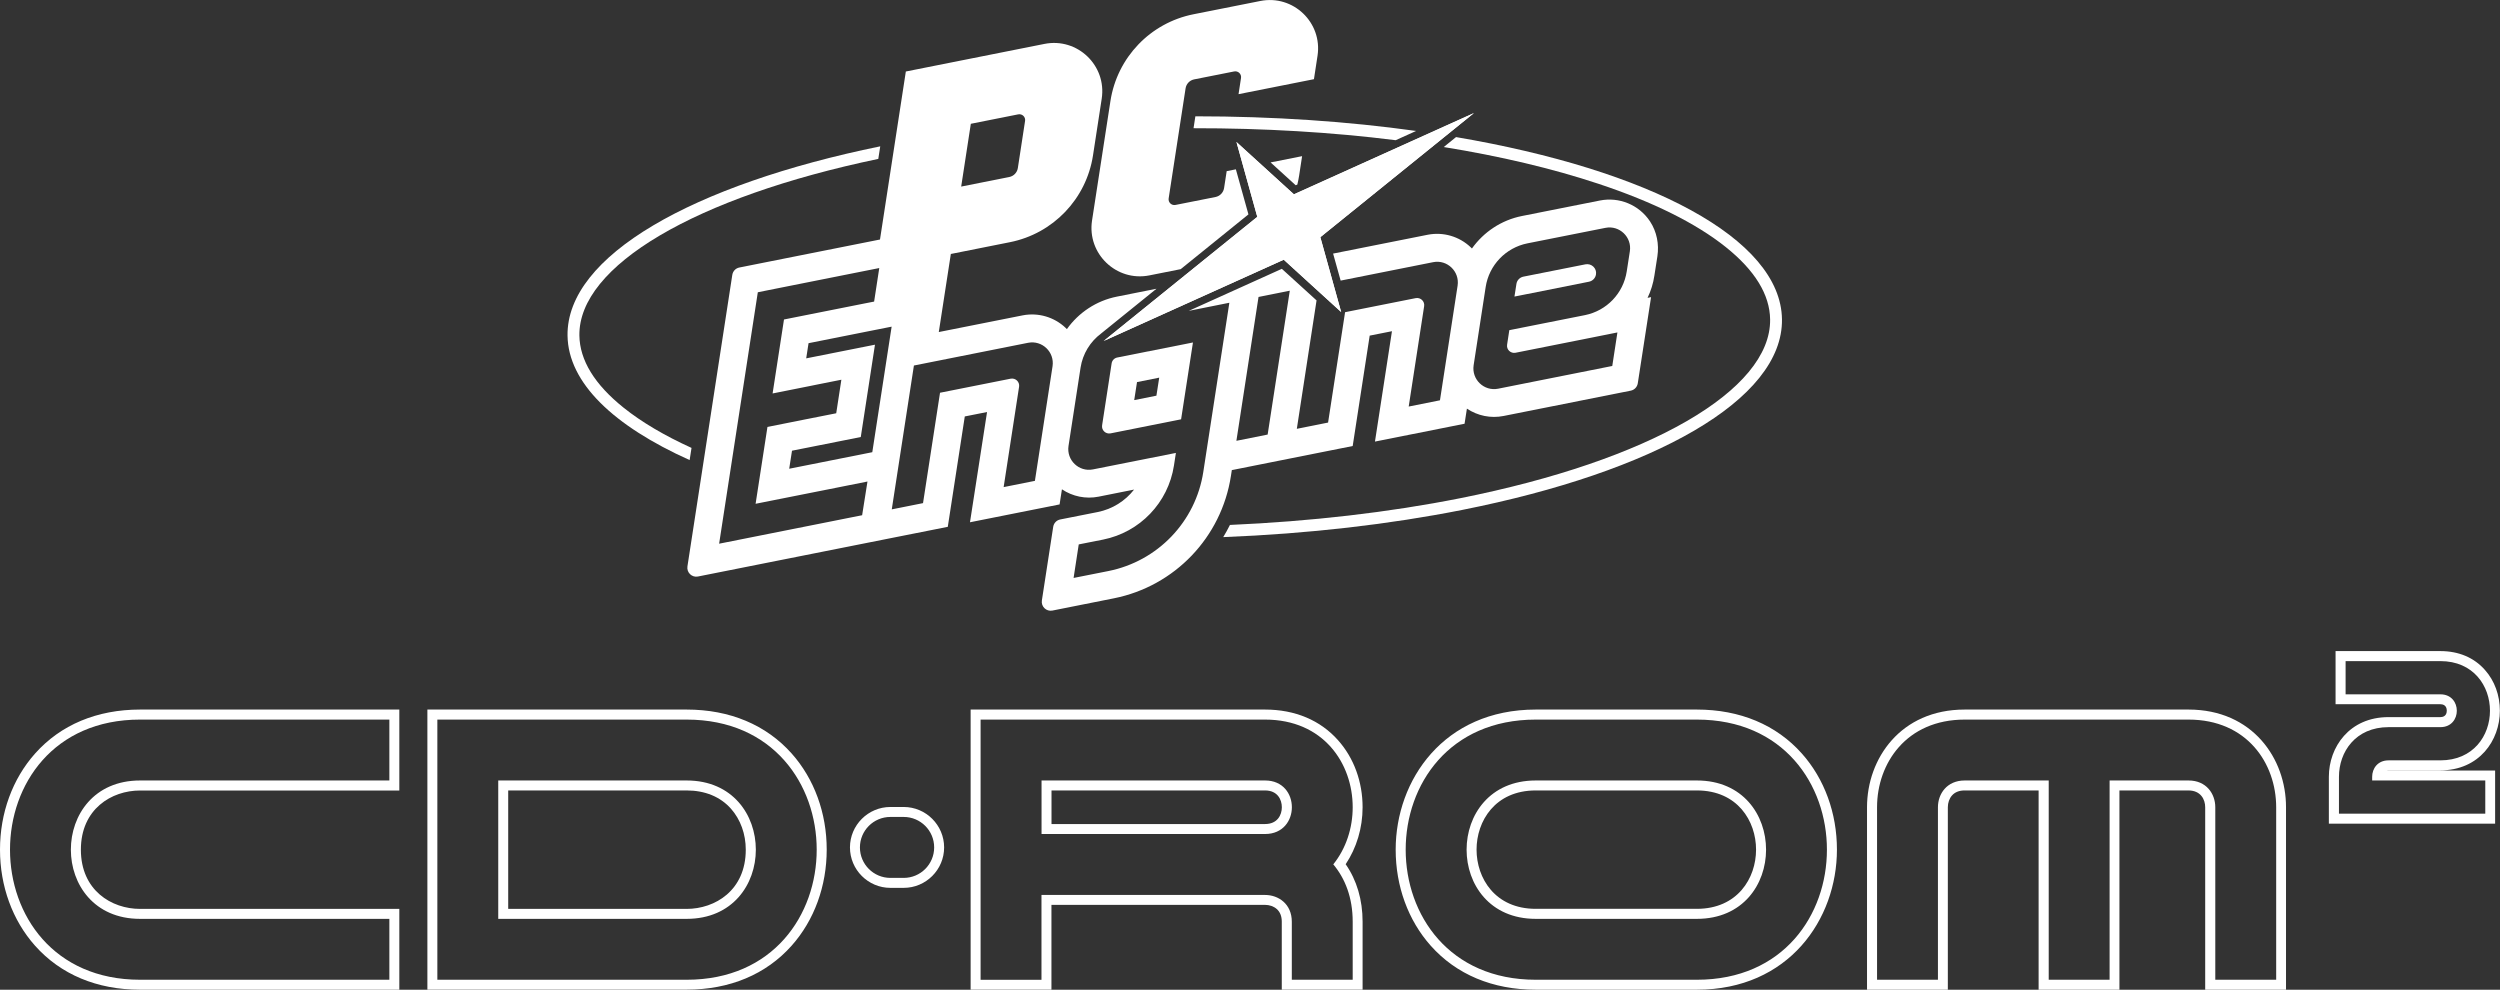 <?xml version="1.0" encoding="utf-8"?>
<!-- Generator: Adobe Illustrator 25.2.3, SVG Export Plug-In . SVG Version: 6.00 Build 0)  -->
<svg version="1.1" id="Layer_1" xmlns="http://www.w3.org/2000/svg" xmlns:xlink="http://www.w3.org/1999/xlink" x="0px" y="0px"
	 viewBox="0 0 3839 1519.8" style="enable-background:new 0 0 3839 1519.8;" xml:space="preserve">
<rect x="0" y="0" width="3839" height="1519.8" fill="#333333" stroke="none"/>
<style type="text/css">
	.st0{fill:#FFFFFF;}
</style>
<g>
	<g>
		<g>
			<polygon class="st0" points="2263.4,173.6 1986.9,298.4 1898.7,218.1 1930.7,333 1694.8,523.6 1971.3,398.8 2059.5,479.2 
				2027.5,364.2 			"/>
			<g>
				<polygon class="st0" points="2263.4,173.6 1986.9,298.4 1898.7,218.1 1930.7,333 1694.8,523.6 1971.3,398.8 2059.5,479.2 
					2027.5,364.2 				"/>
			</g>
			<g>
				<path class="st0" d="M1989.7,284.5l2.5-1.1c1.1-4.6,2.1-9.3,2.8-14.1l4.5-29.5l-48.4,9.6L1989.7,284.5z"/>
				<path class="st0" d="M1764.9,422.9l48.2-9.6l104-84.1l-19.3-69.2l-14.1,2.8l-4,26c-1.1,6.9-6.3,12.3-13.1,13.7l-61.5,12.2
					c-6.1,1.2-11.5-4-10.5-10.1l26-169c1.1-6.9,6.3-12.3,13.1-13.7l61.5-12.2c6.1-1.2,11.5,4,10.5,10.1l-3.8,24.8l115.8-23l5.5-36
					c7.8-50.9-37.3-94.1-87.8-84.1l-102.7,20.4c-66.3,13.2-117.2,66.4-127.5,133.2l-28.3,183.8
					C1669.3,389.7,1714.4,432.9,1764.9,422.9z"/>
			</g>
			<path class="st0" d="M957.8,626.2c-44.7-35.7-67.6-73.1-68.1-111.1c-1.4-106.8,178.1-212.4,459-271.1l3-19.3
				c-287.7,58.9-481.8,168.1-480.2,290.6c1,72.6,70.7,138.7,187.5,191.2l2.9-18.7C1020.2,668.8,985.3,648.2,957.8,626.2z"/>
			<path class="st0" d="M1835.6,178.6l-2.8,18.3c107.8-0.1,212.5,6.1,310.4,18.4l31.4-14.2C2070.1,186.5,1955.7,178.6,1835.6,178.6z
				"/>
			<path class="st0" d="M2235.9,210.5l-18.9,15.3c86.6,14,166.7,32.9,237.5,56.4c84,27.9,149.8,60.6,195.6,97.2
				c44.7,35.7,67.6,73.1,68.1,111.1c1.5,109-185.4,216.7-476.1,274.6c-108.9,21.7-229.7,35.6-353.4,41c-3.2,6.4-6.6,12.6-10.3,18.7
				c132.1-5.2,256.4-19.8,367.2-41.8c293.6-58.4,492.5-168.8,490.8-292.7C2734.7,366.1,2532,260.9,2235.9,210.5z"/>
			<g>
				<path class="st0" d="M2434.6,405.9l-95.2,18.9c-5.6,1.1-10,5.6-10.8,11.3l-3,19.3l114.4-22.8c5.6-1.1,10-5.6,10.8-11.3l0,0
					C2452.3,412,2443.9,404.1,2434.6,405.9z"/>
				<path class="st0" d="M1707,558.1l-14.6,95c-1.2,7.5,5.5,13.8,12.9,12.4l108.4-21.6l18.2-118L1715.6,549
					C1711.1,549.9,1707.7,553.5,1707,558.1z M1746,586.7l34.1-6.8l-4.3,27.7l-34.1,6.8L1746,586.7z"/>
				<path class="st0" d="M2533.8,340c-17.1-25.8-47.7-37.9-76.9-32.1l-119.8,23.8c-31.6,6.3-58.8,24.6-76.8,49.9
					c-0.6-0.6-1.2-1.2-1.8-1.8c-17.6-16.8-42.3-24-66.2-19.3l-145.2,28.9l11.6,41.5l142-28.3c21.6-4.3,40.9,14.2,37.6,36
					l-27.1,176.1l-48,9.6l23.7-154.1c1.2-7.5-5.5-13.8-12.9-12.4l-108.5,21.6l-26.1,169.5l-48,9.6l30.3-197.2l-53.3-48.5l-143,64.6
					l14.4-2.9l48-9.6l0,0l-40,259.7c-11.7,76.4-70,137.2-145.8,152.3l-53.4,10.6l7.9-51.5l37.4-7.4c56.5-11.3,100-56.7,108.8-113.6
					l3-19.5l-127.3,25.3c-21.6,4.3-40.9-14.2-37.6-36l18.5-120.2c3.3-21.4,14.9-40,31.5-52.4l0.1-0.1l85-68.7l-60.8,12.1
					c-31.6,6.3-58.8,24.6-76.8,49.9c-0.6-0.6-1.2-1.2-1.8-1.8c-17.6-16.8-42.3-24-66.2-19.3l-128.7,25.6l3.6-23.3l14.9-96.6
					l90.8-18.1c66.3-13.2,117.2-66.4,127.5-133.2l13.4-87.2c7.8-50.9-37.3-94.1-87.8-84.1l-213,42.4l-39.7,258l-216,43
					c-5.6,1.1-9.9,5.6-10.8,11.3l-68.9,447.7c-1.4,9.4,6.9,17.3,16.1,15.5l290-57.7l0,0l93.7-18.6l26.1-169.5l34.2-6.8L1489.5,802
					l137.6-27.4l3.6-23.2c16.4,11,36.6,15.2,56.2,11.3l54.6-10.9c-13.6,17.5-33.3,30-55.9,34.5l-57.5,11.4
					c-5.6,1.1-9.9,5.6-10.8,11.3l-17.4,113.1c-1.4,9.4,6.9,17.3,16.1,15.5l94.4-18.8c93.5-18.6,165.3-93.7,179.8-187.8l1.4-9.1
					l92.8-18.5l0,0l92.8-18.5l26.1-169.5l34.2-6.8l-26.1,169.5l137.6-27.4l3.6-23.2c16.4,11,36.6,15.2,56.2,11.3l195.4-38.9
					c5.6-1.1,9.9-5.6,10.8-11.3l20.4-132.3l-5.4,1.1c5.1-10.7,8.7-22.1,10.5-34.2l4.6-29.6C2547.9,375.1,2544.2,355.8,2533.8,340z
					 M1490.8,190.1l72.8-14.5c6.1-1.2,11.5,4,10.5,10.1l-11.1,72.4c-1.1,6.9-6.3,12.3-13.1,13.7l-73.9,14.7L1490.8,190.1z
					 M1323.9,791.2l-20.8,4.1l-24.5,4.9l-136.6,27.2l-37.7,7.5l59.4-386.1l15.9-3.2l117.4-23.4l53.2-10.6l-7.9,51.5l-15.3,3
					l-123.1,24.5l-17.5,113.6l57.6-11.5l10.3-2.1l37.7-7.5l-7.9,51.5l-20.2,4l-27.8,5.5l-57.6,11.5l-18.2,118l126.3-25.1l7-1.4
					l38.5-7.7L1323.9,791.2z M1211.9,719.8l4.3-27.7l105.6-21l21.8-141.8l-105.6,21l3.6-23.3l87.8-17.5l39.8-7.9l-5.7,37l-24,155.8
					L1211.9,719.8z M1589.2,738.4l-48,9.6l23.7-154.1c1.2-7.5-5.5-13.8-12.9-12.4l-108.5,21.6l-26.1,169.5l-48,9.6l34-220.9
					l175.3-34.9c21.6-4.3,40.9,14.2,37.6,36L1589.2,738.4z M1946.6,667.3l-48,9.6l34-220.9l48-9.6L1946.6,667.3z M2502.8,385.9
					l-4.8,31c-5.2,33.6-30.8,60.3-64.1,67L2317.7,507l-3.4,22.3c-1.2,7.5,5.5,13.8,12.9,12.4l108.5-21.6l21.5-4.3l26.5-5.3
					l-7.9,51.5l-9.1,1.8l-166.2,33.1c-21.6,4.3-40.9-14.2-37.6-36l18.5-120.2c5.2-33.6,30.8-60.3,64.1-67l119.8-23.8
					C2486.8,345.6,2506.2,364.1,2502.8,385.9z"/>
			</g>
		</g>
	</g>
	<g>
		<path class="st0" d="M597.9,1105v93.5H215.1c-141.7,0-141.7,212.5,0,212.5h382.8v93.5H215.1c-266.3,0-266.3-399.5,0-399.5H597.9
			 M613.2,1089.6h-15.3H215.1c-66.2,0-122,23.4-161.3,67.6c-34.7,39-53.8,91.4-53.8,147.5c0,56.1,19.1,108.5,53.8,147.5
			c39.3,44.2,95.1,67.6,161.3,67.6h382.8h15.3v-15.3V1411v-15.3h-15.3H215.1c-43.8,0-90.9-28.4-90.9-90.9
			c0-62.5,47.1-90.9,90.9-90.9h382.8h15.3v-15.3V1105V1089.6L613.2,1089.6z"/>
		<path class="st0" d="M1054.4,1105c266.3,0,266.3,399.5,0,399.5H671.6v-2.1V1105H1054.4 M765.1,1411h289.3
			c141.7,0,141.7-212.5,0-212.5H765.1V1411 M1054.4,1089.6H671.6h-15.3v15.3v397.4v2.1v15.3h15.3h382.8c66.2,0,122-23.4,161.3-67.6
			c34.7-39,53.8-91.4,53.8-147.5c0-56.1-19.1-108.5-53.8-147.5C1176.4,1113,1120.6,1089.6,1054.4,1089.6L1054.4,1089.6z
			 M780.4,1213.8h273.9c28.3,0,51.9,9.7,68.2,28.1c14.6,16.5,22.7,38.8,22.7,62.9c0,62.5-47.1,90.9-90.9,90.9H780.4V1213.8
			L780.4,1213.8z"/>
		<path class="st0" d="M2605.7,1105L2605.7,1105c266.3,0,266.3,399.5,0,399.5h-247.4c-266.3,0-266.3-399.5,0-399.5L2605.7,1105
			 M2358.3,1411h247.4c141.7,0,141.7-212.5,0-212.5c0,0,0,0,0,0h-247.4c0,0,0-5,0-5c0,0,0,1.3,0,5
			C2216.7,1198.5,2216.7,1411,2358.3,1411 M2605.7,1089.6l-247.4,0c-141.2,0-215.1,108.2-215.1,215.1c0,56.1,19.1,108.5,53.8,147.5
			c39.3,44.2,95.1,67.6,161.3,67.6h247.4c141.2,0,215.1-108.2,215.1-215.1c0-56.1-19.1-108.5-53.8-147.5
			C2727.7,1113,2671.9,1089.6,2605.7,1089.6L2605.7,1089.6L2605.7,1089.6z M2373.7,1213.8h232c62.5,0,90.9,47.1,90.9,90.9
			c0,43.8-28.5,90.9-90.9,90.9h-247.4c-62.5,0-90.9-47.1-90.9-90.9c0-43.8,28.4-90.9,90.9-90.9L2373.7,1213.8L2373.7,1213.8
			L2373.7,1213.8z"/>
		<path class="st0" d="M1387.7,1254.5c25.8,0,46.8,20.9,46.8,46.8c0,25.8-20.9,46.8-46.8,46.8h-20.4c-25.8,0-46.8-20.9-46.8-46.8
			c0-25.8,20.9-46.8,46.8-46.8H1387.7 M1387.7,1239.2h-20.4c-34.2,0-62.1,27.9-62.1,62.1s27.9,62.1,62.1,62.1h20.4
			c34.2,0,62.1-27.9,62.1-62.1S1421.9,1239.2,1387.7,1239.2L1387.7,1239.2z"/>
		<path class="st0" d="M1942.6,1105c89.8,0,134.6,67.3,134.6,134.6c0,31.6-10,63.1-29.8,87.7c18.2,21.8,29.8,51,29.8,88.1v89.1
			h-93.5v-89.1c0-27.4-20.6-41.1-41.1-41.1v0h-343.3v130.3h-93.5V1105h93.5L1942.6,1105C1942.6,1105,1942.6,1105,1942.6,1105
			 M1599.4,1280.7h343.3c0,0,0,0,0,0c27.4,0,41.1-20.6,41.1-41.1c0-20.6-13.7-41.1-41.1-41.1c0,0,0,0,0,0h-343.3V1280.7
			 M1942.6,1089.6L1942.6,1089.6l-343.3,0h-93.5h-15.3v15.3v399.5v15.3h15.3h93.5h15.3v-15.3v-114.9h327.9c0,0,0,0,0,0
			c6.9,0,13.5,2.3,18.1,6.4c5.1,4.5,7.7,11.1,7.7,19.4v89.1v15.3h15.3h93.5h15.3v-15.3v-89.1c0-33.4-8.9-63.7-26-88.2
			c16.8-25.1,26-55.7,26-87.5c0-39-13.3-75.5-37.5-102.7C2027.6,1106,1988.7,1089.6,1942.6,1089.6L1942.6,1089.6z M1614.7,1213.8
			h327.9c19,0,25.8,13.9,25.8,25.8c0,11.9-6.8,25.8-25.8,25.8l-327.9,0V1213.8L1614.7,1213.8z"/>
		<path class="st0" d="M3360.7,1105c89.8,0,134.6,67.3,134.6,134.6v264.9h-93.5v-264.9c0-20.6-13.7-41.1-41.1-41.1v0h-121.2v306
			h-93.5v-306H3017v0c-27.4,0-41.1,20.6-41.1,41.1v264.9h-93.5v-264.9c0-67.3,44.9-134.6,134.6-134.6H3360.7 M3360.7,1089.6H3017
			c-98.5,0-150,75.4-150,150v264.9v15.3h15.3h93.5h15.3v-15.3v-264.9c0-6.9,2.3-13.5,6.4-18.1c4.5-5.1,11.1-7.7,19.4-7.7l113.6,0
			v290.7v15.3h15.3h93.5h15.3v-15.3v-290.7h105.9c19,0,25.8,13.9,25.8,25.8v264.9v15.3h15.3h93.5h15.3v-15.3v-264.9
			C3510.6,1165.1,3459.1,1089.6,3360.7,1089.6L3360.7,1089.6z"/>
		<g>
			<path class="st0" d="M3747.4,1015.2c101.6,0,101.6,152.4,0,152.4h-49.9h-9.6h-20c-16.8,0-25.2,12.6-25.2,25.2v5.7h173.7v51
				h-224.7v-27v-24v-5.7c0-38.1,25.4-76.2,76.2-76.2h29.7h49.9c33.6,0,33.6-50.4,0-50.4h-145.6v-51H3747.4 M3747.4,999.8h-145.6
				h-15.3v15.3v51v15.3h15.3h145.6c8.9,0,9.9,6.9,9.9,9.9c0,3-1,9.9-9.9,9.9h-49.9h-29.7c-60.1,0-91.6,46.1-91.6,91.6v5.7v24v27
				v15.3h15.3h224.7h15.3v-15.3v-51v-15.3h-15.3h-151c0.8-0.1,1.6-0.2,2.5-0.2h20h9.6h49.9c60.1,0,91.6-46.1,91.6-91.6
				c0-23.7-8.1-46-22.9-62.6C3799.2,1009.8,3775.5,999.8,3747.4,999.8L3747.4,999.8z"/>
		</g>
	</g>
</g>
</svg>
